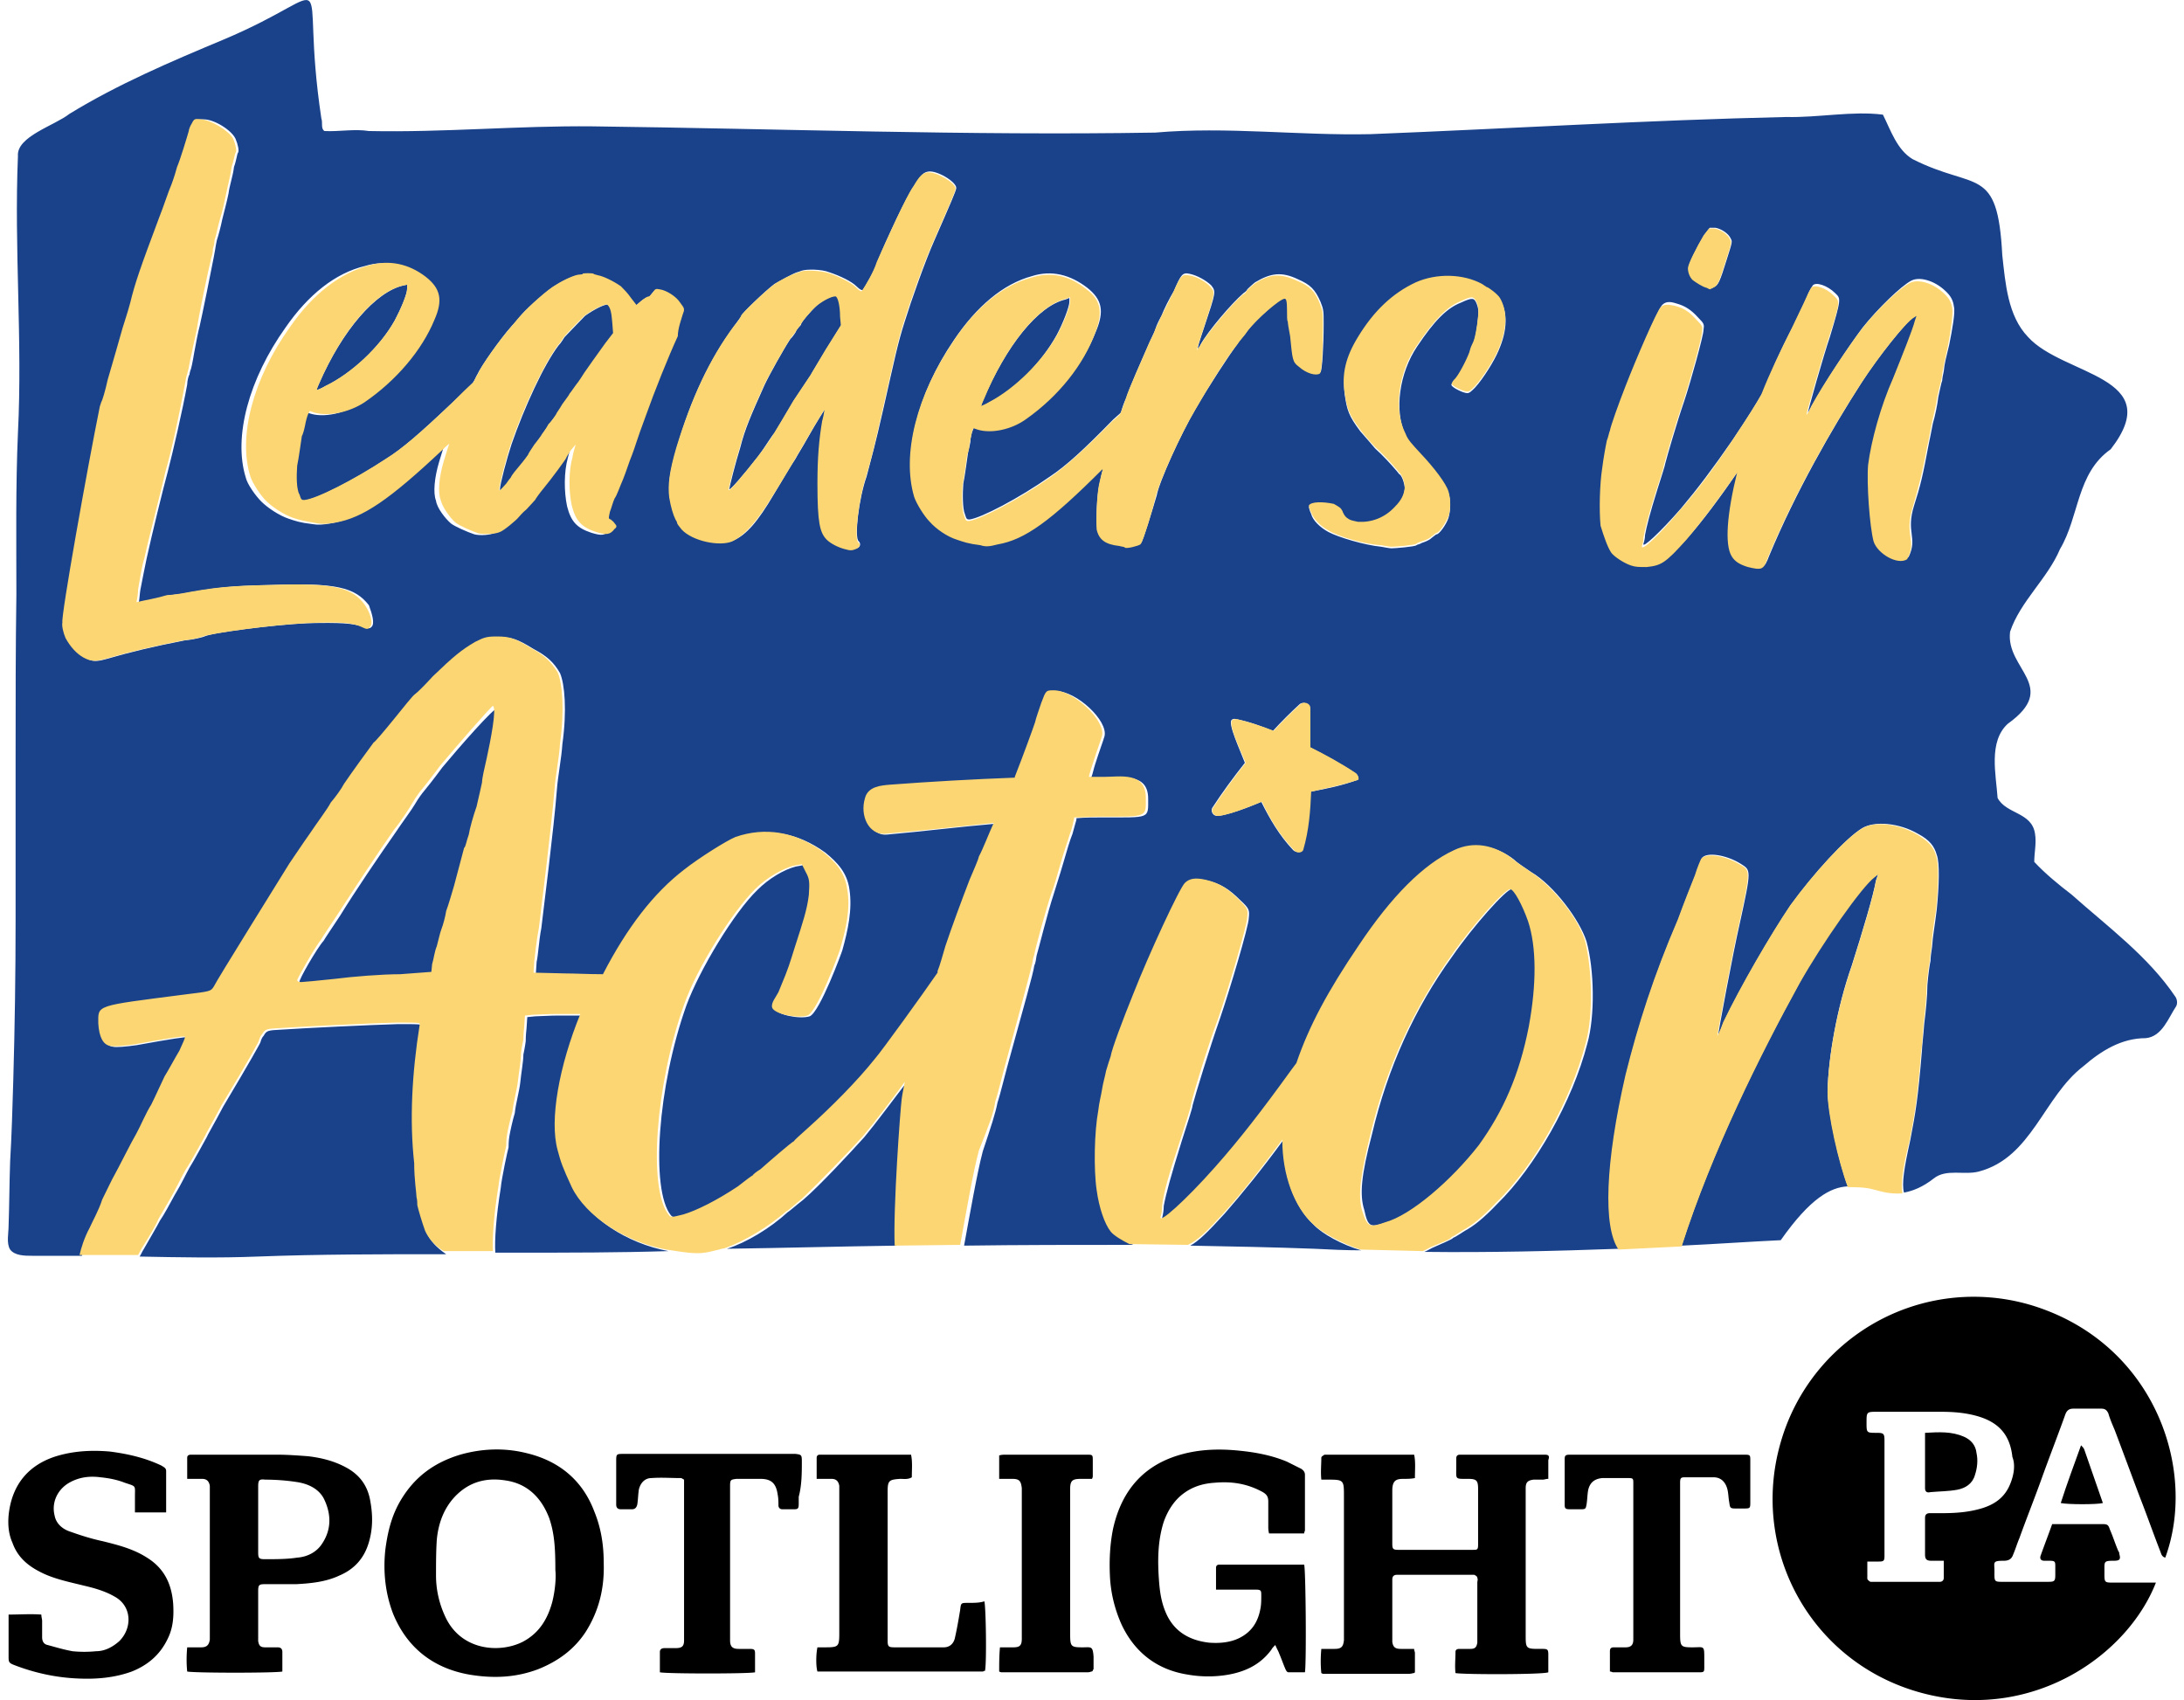 <svg xmlns="http://www.w3.org/2000/svg" xml:space="preserve" id="leaders-in-action_00000040574834693238234920000017308117052878725773_" x="0" y="0" style="enable-background:new 0 0 280 218" version="1.1" viewBox="0 0 280 218"><style>.st0{fill:#1a428a}.st1{fill:#fcd672}</style><path d="M262.1 167.9a25.74 25.74 0 0 0-33.8 17c-4.1 14.1 4.2 29 19.1 32.4 13.6 3.1 25.4-5.2 29-14.4H271.3c-1.6 0-1.5.1-1.5-1.5 0-1.2-.1-1.3 1.2-1.3.8 0 .9-.2.7-.9 0-.1 0-.2-.1-.3-.4-.9-.7-1.9-1.1-2.8-.2-.6-.3-.7-1-.7h-6.4c-.5 1.4-1 2.7-1.5 4.1-.1.4.1.6.5.6h.6c.8 0 .8.1.8.8v1c0 .8-.1.9-.9.9h-5.4c-1.6 0-1.5.1-1.5-1.4 0-1.1-.3-1.3 1.2-1.3.6 0 1-.2 1.2-.8.3-.7.5-1.4.8-2.1.9-2.5 1.9-5 2.8-7.5 1-2.8 2.1-5.6 3.1-8.4.2-.5.5-.7 1-.7h3.6c.5 0 .7.2.9.6.2.7.5 1.4.8 2.1 1.1 2.9 2.2 5.9 3.3 8.8.9 2.3 1.7 4.6 2.6 6.9.1.3.2.6.6.7 4-10.9-1-26.4-15.5-31.8zm-4.4 22.4c-.7 1.7-2 2.6-3.7 3.1-1.7.5-3.4.6-5.1.6h-1.5c-.4 0-.6.2-.6.6v4.7c0 .6.2.8.8.8h1.6v2.2c0 .3-.2.5-.5.5H239.8c-.2-.1-.4-.3-.4-.4v-2.2h1.5c.6 0 .7-.1.7-.7v-14.8c0-.9-.1-1-1-1-1.3 0-1.3 0-1.3-1.3 0-1.4 0-1.4 1.4-1.4h8.1c1.5 0 3 .1 4.5.5 3 .8 4.4 2.5 4.7 5.3.4 1 .2 2.3-.3 3.5zM198 186.5h-10.8c-.4 0-.5.2-.5.5v1.1c0 1.6-.2 1.5 1.5 1.5 1.1 0 1.3.2 1.3 1.3v7.1c0 .7-.1.7-.7.7h-9.5c-.7 0-.8-.1-.8-.8v-6.8c0-1.4.6-1.5 1.5-1.5.4 0 .9 0 1.4-.1 0-1.1.1-2.1-.1-3H169.8c-.1.1-.4.2-.4.4 0 .9-.1 1.8 0 2.8h1c1.8 0 1.9.1 1.9 1.9v18.7c-.1.8-.3 1.1-1.2 1.1h-1.7c-.1 1.1-.1 2.1 0 3.1.2.1.2.1.3.1h10.7c.2 0 .5 0 .8-.1h.1l.1-.1v-2.5c0-.1-.1-.3-.1-.5h-1.7c-.7 0-1-.2-1.1-.9v-8c0-.4.2-.6.6-.6h9.9c.2.1.4.2.4.4.1.2 0 .4 0 .6v7.7c-.1.6-.3.8-.9.8h-1.4c-.3 0-.5.1-.5.4 0 .9-.1 1.8 0 2.7 1.1.2 11.3.2 11.9-.1v-1.7c0-1.4.1-1.3-1.3-1.3-1.5 0-1.6-.1-1.6-1.6v-19c0-.8.3-1 1-1.1h1.2c.2 0 .4-.1.7-.1v-2.4c.2-.6 0-.7-.5-.7zM166.6 200.6h-10.3c-.3 0-.4.2-.4.4v2.8h5c.8 0 .8.1.8.8 0 .5 0 1.1-.1 1.6-.3 1.7-1.1 3-2.7 3.8-1.2.6-2.6.7-3.9.6-2.6-.3-4.6-1.5-5.6-4-.5-1.2-.7-2.5-.8-3.8-.2-2.6-.2-5.2.6-7.7.5-1.4 1.3-2.7 2.5-3.6 1.2-.9 2.5-1.3 4-1.4 2.2-.2 4.2.1 6.2 1.2.5.3.7.6.7 1.2v3.2c0 .3 0 .5.1.9h4.5c0-.2.1-.3.1-.4v-7.1c0-.4-.2-.6-.5-.8l-1.8-.9c-1.9-.8-4-1.2-6-1.4-2.8-.3-5.6-.2-8.3.7-4.5 1.5-7 4.8-8 9.3-.4 2-.5 4-.4 6.1.1 2.1.6 4.2 1.5 6.2 1.7 3.6 4.6 5.8 8.5 6.4 1.7.3 3.5.3 5.2 0 2.2-.4 4.1-1.3 5.5-3.2.1-.2.3-.4.5-.6.2.5.4.8.5 1.1.3.7.5 1.3.8 2 .1.2.2.4.4.4h2.1c.2-1.3.1-13.2-.1-13.8h-.6zM67.5 186.3c-2.8-.7-5.7-.6-8.5.2-3.3 1-5.8 2.8-7.6 5.8-1.2 2-1.7 4.1-2 6.4-.3 2.8 0 5.6 1 8.2 1.8 4.4 5.2 7 9.8 7.8 3 .5 5.9.4 8.8-.7 2.5-1 4.6-2.5 6.1-4.8 1.7-2.7 2.4-5.6 2.3-8.8 0-2.2-.3-4.4-1.2-6.6-1.5-4-4.5-6.5-8.7-7.5zm3.3 19.1c-.6 2.2-1.7 4-3.8 5.1-3 1.5-7.9 1.1-9.9-3.2-.8-1.7-1.2-3.5-1.2-5.3 0-1.5 0-3.1.1-4.6.2-2.1.9-4 2.3-5.5 1.8-1.9 4-2.5 6.5-2.1 2.8.4 4.6 2.2 5.6 4.8.7 2 .8 4 .8 6.7.1.9 0 2.5-.4 4.1zM44.3 188.1c-1.5-.8-3.1-1.2-4.8-1.4-1.3-.1-2.7-.2-4-.2h-11c-.3 0-.5.1-.5.4v2.7h1.9c.6 0 .9.3 1 .9v19.7c-.1.7-.4 1-1.1 1H24c-.1 1.1-.1 2.1 0 3.1.9.2 11.4.2 12.2 0v-2.5c0-.4-.2-.6-.6-.6H34c-.6 0-.8-.2-.9-.8V204c0-.8.1-.9.9-.9h4c1.9-.1 3.8-.3 5.5-1.1 1.9-.8 3.2-2.2 3.8-4.3.5-1.7.5-3.4.2-5.1-.3-2-1.3-3.5-3.2-4.5zm-3 9.8c-.7 1.1-1.9 1.7-3.2 1.8-1.3.2-2.7.2-4.1.2-.8 0-.9-.1-.9-.9v-8.4c0-.8.1-1 .9-.9 1.3 0 2.7.1 4 .3 1.4.2 2.8.8 3.5 2.1 1 2 1 4-.2 5.8zM19 199.8c-1.8-1.2-3.8-1.7-5.8-2.2-1.4-.3-2.7-.7-4.1-1.2-1-.3-1.9-1-2.1-2.1-.4-1.6.3-3.2 1.7-4.1 1.3-.8 2.7-1 4.2-.8 1 .1 2.1.3 3.1.7 1.5.5 1.3.3 1.3 1.8v2h4v-5.3c0-.4-.3-.5-.6-.7-2.1-1-4.3-1.5-6.6-1.8-2.3-.2-4.6-.1-6.9.6-3.5 1.1-5.7 3.6-6.1 7.6-.1 1.2 0 2.4.5 3.5.6 1.7 1.8 2.8 3.3 3.6 1.8 1 3.9 1.4 5.9 1.9 1.3.3 2.7.7 3.9 1.4 2.2 1.2 2.3 4 .6 5.7-.9.8-1.9 1.3-3 1.3-1 .1-2 .1-3 0-1.1-.2-2.1-.5-3.2-.8-.5-.1-.7-.5-.7-1v-2.1c0-.2-.1-.5-.1-.8-1.4-.1-2.8 0-4.2 0v5.3c0 .8 0 .9.8 1.2 2.6 1 5.4 1.6 8.2 1.7 2.3.1 4.6-.1 6.8-.9 2-.8 3.6-2.1 4.6-4.2.7-1.4.8-2.9.7-4.5-.2-2.6-1.2-4.5-3.2-5.8zM102.8 187.3c0-.8-.1-.8-.8-.9H80c-1 0-1 0-1 1v5.5c0 .4.2.6.6.6H81c.4 0 .6-.2.7-.6.1-.6.1-1.2.2-1.9.2-.9.8-1.5 1.6-1.5 1.3-.1 2.5 0 3.8 0 .1 0 .2.1.4.2V210.3c0 .8-.3 1-1.1 1h-1.4c-.3 0-.6.1-.6.5v2.6c.9.2 11.4.2 12.2 0V212c0-.5-.1-.6-.7-.6h-1.4c-.8 0-1.1-.3-1.1-1.1v-19.8c0-.8.1-.8.8-.9h3.1c1.4 0 2 .6 2.2 2 .1.5.1 1 .1 1.4 0 .3.2.5.5.5h1.5c.5 0 .6-.1.6-.7v-.9c.4-1.5.4-3.1.4-4.6zM223.5 186.5h-22.2c-.6 0-.7.1-.7.6v5.8c0 .5.1.6.7.6h1.4c.6 0 .6-.1.7-.6.1-.6.1-1.2.2-1.8.2-1 .8-1.5 1.8-1.6h3.4c.6 0 .6.1.6.7v20c0 .7-.3 1-1 1h-1.5c-.4 0-.5.2-.5.5v2.6c.2 0 .3.1.4.1h11.1c.6 0 .6-.1.6-.7v-1c0-1.8 0-1.5-1.5-1.5s-1.6-.1-1.6-1.7v-19.4c0-.6.1-.7.6-.7h3.7c1 0 1.6.7 1.8 1.7.1.5.1 1 .2 1.5.1.7.1.8.8.8h1c.9 0 .9 0 .9-.9v-5.2c0-.8 0-.8-.9-.8zM124.1 205.5c-.9 0-.9 0-1 .9-.2 1.2-.4 2.4-.7 3.7-.2.7-.7 1.1-1.4 1.1h-6.3c-.8 0-.9-.1-.9-.9v-19.1c0-1.4.2-1.5 1.6-1.6.5 0 1 .1 1.5-.2 0-1 .1-2-.1-2.9H105.1c-.3 0-.4.2-.4.4v2.7h1.9c.6 0 .9.3 1 .9v18.9c0 1.7-.1 1.8-1.8 1.8h-1c-.2.9-.2 2.5 0 3.1H125.9c.1 0 .2 0 .3-.1h.1v-.1c.2-1.2.1-8.1-.1-8.8-.6.2-1.3.2-2.1.2zM138.8 211.2c-1.5 0-1.6-.1-1.6-1.7v-18.6c0-1.1.3-1.3 1.4-1.3h1.4c.1-.2.1-.3.1-.3v-2c0-.8 0-.8-.8-.8h-10.4c-.2 0-.5 0-.8.1v3h1.7c.9 0 1.1.3 1.2 1.2V210.1c0 .9-.3 1.1-1.1 1.1h-1.7c-.1 1.1-.1 2.1-.1 3.1.2.1.3.1.3.1h10.9c.2 0 .4 0 .6-.1h.1l.1-.1s0-.1.1-.2v-1.6c-.1-1.4-.3-1.2-1.4-1.2z"/><path d="M266.8 185.3c-.9 2.5-1.8 4.9-2.6 7.4.9.2 4.7.2 5.4 0l-2.4-6.9c-.1-.2-.2-.3-.4-.5zM251.8 184.2c-1.6-.7-3.2-.6-5-.5v7.1c0 .5.3.6.7.5 1.1-.1 2.3-.1 3.4-.3 1.1-.2 2-.8 2.3-1.9.3-.9.4-1.9.2-2.8-.1-1-.7-1.7-1.6-2.1z"/><path d="M107.2 37.9c-.5 0-1.6.5-2.4 1.2-.8.7-2.1 2.2-2.1 2.5 0 .1-.3.3-.4.5-.2.2-.3.5-.3.5s-.3.5-.7.9c-.8 1.2-2.7 4.6-3.3 5.9-1.7 3.8-2.5 5.6-3.1 8-.6 1.9-1.4 5.1-1.4 5.3 0 .3 1.9-1.9 3.7-4.2.9-1.2 1.7-2.6 2.1-3 .3-.5 1.4-2.3 2.5-4.2L104 48c0-.1.9-1.5 1.9-3.2l2-3.2v-1.2c-.1-1.4-.4-2.5-.7-2.5zM115.8 141c.1-.8.3-1.6.4-2.2-2 2.6-3.9 5.2-5.4 7-1.9 2.1-5.7 6.2-7.8 8-.9.7-1.8 1.5-2 1.6-2.3 2.1-5.3 3.9-7.8 4.7 7.2-.1 14.5-.3 21.7-.4-.2-4.8.7-17.1.9-18.7zM56.7 98.4c-1.1 1.5-2.3 3-2.4 3.1-.1.1-.7.9-1.1 1.6-.4.7-1.6 2.3-2.4 3.5-2.1 3-5.3 7.7-7.2 10.8-1 1.5-2 3-2.1 3.2-.9 1-3.3 5.2-3.1 5.3.3.2-.1.2 4.8-.2 2.3-.2 6.1-.6 8.4-.6l4-.3.1-1c.1-.6.3-1.6.6-2.3.1-.7.4-1.7.6-2.2s.4-1.6.6-2.3c.3-.8.7-2.2 1-3.2.9-3.3 1.1-4.6 1.3-4.9.1-.1.3-.9.6-1.7.1-.7.6-2.4 1-3.6.3-1.3.6-2.7.7-3.1 0-.5.3-1.8.6-3.1.6-2.3 1.3-6.4 1.1-6.6-.4-.2-5.1 5.2-7.1 7.6zM75 40.5c-.7.7-2.1 2.2-2.6 2.7-.1.1-.4.7-.8 1.1-1.9 2.5-4.4 8-6 12.6-.6 1.8-1.5 5.2-1.5 5.8 0 .3 0 .3.9-.7.2-.2.5-.6.6-.8.1-.2.7-1 1.2-1.6.5-.7 1-1.3 1-1.3 0-.1.4-.7.8-1.3.4-.6.9-1.2.9-1.2 0-.1.4-.7.9-1.4s1-1.3 1-1.3c0-.1.4-.6.8-1.3.5-.7.9-1.2.9-1.3 0 0 .4-.5.8-1.1.4-.6.9-1.3 1.1-1.6.5-.8 1.7-2.3 2.7-3.8l1-1.3v-1.3c-.1-1.2-.3-1.9-.6-2.3-.3-.3-2 .6-3.1 1.4zM54.7 158c-.4-1.1-.9-2.9-1-3.3 0-.2 0-.7-.1-1 0-.5-.3-2.3-.3-4.4-.6-5.4-.3-11.4.7-17.7.1-.3 0-.3-3-.3-3.6.1-11.8.5-14.8.7-1.9.1-2 .1-2.4.8-.3.3-.4.8-.4.8 0 .1-1.4 2.6-4.8 8.3-1.1 2.1-2.1 3.8-2.1 3.9 0 0-1.8 3.3-2.2 3.9-.4.7-1.1 2.2-1.9 3.5-.6 1.1-1.4 2.6-1.9 3.3-.3.6-1.3 2.3-2.1 3.7-.2.3-.3.6-.5.9 5 .1 10.1.2 15.1 0 7.9-.3 15.8-.3 23.7-.3h.5c-1.3-.9-2.1-1.8-2.5-2.8zM168.4 157c-2.4-2.2-3.9-6.3-3.9-10.7v-.1c-2.7 3.7-5.4 7-7.5 9.4-2.1 2.3-3.3 3.5-4.4 4.1 5.3.1 10.6.2 15.9.4 2 .1 4 .2 6 .2-2.4-.7-5-2.1-6.1-3.3zM41.7 49.5c3.4-1.6 7-5 8.9-8.4.8-1.5 1.6-3.4 1.6-4.1v-.5l-.5.1c-3.5.8-7.8 5.7-10.8 12.6-.2.4-.4.9-.3.8.1 0 .6-.2 1.1-.5zM237.4 123.8c1.4-4.4 2.8-9.1 3.1-10.9l.3-.9-.5.4c-1.6 1.2-6.7 8.3-9.6 13.6-5 9.1-11.2 21.5-15.1 33.7 4.3-.2 8.5-.5 12.7-.7 3.8-5.4 6.4-6.8 8.6-6.9-1.2-3.2-2.5-9.3-2.6-12.2.1-4.4 1.2-10.7 3.1-16.1zM177.8 156.7c3.3-.9 8.4-5.4 12-9.9 3.1-4.3 5.2-9 6.4-15.2 1-5.4 1-10.1-.1-13.5-.7-2.1-1.8-4.1-2.3-4.1-.7 0-4.9 4.7-7.6 8.6-4.8 6.6-8.3 14.3-10.3 22.8-1.4 5.3-1.6 7.8-1 9.7.5 2.3.8 2.3 2.9 1.6zM73.6 152.4c-1.2-2.5-1.4-3.1-1.8-4.7-1-3.9.2-10.9 2.9-17.5h-3.1c-1.1 0-2.6.1-3 .1l-1 .1-.1 1.5c-.1.8-.1 1.5-.1 1.6 0 0-.1.8-.3 1.7 0 .9-.3 2.5-.4 3.6-.1 1-.6 2.8-.7 3.9-.3 1-.6 2.4-.7 3-.1.6-.1 1.3-.1 1.4-.1.3-.9 4-1 5.2-.6 3.7-.8 6.7-.7 8.3h3.1c6.4 0 12.7 0 19.1-.2-5.4-1-10.3-4.3-12.1-8z" class="st0"/><path d="M142.6 158c-.7-1-1.5-3.1-1.8-5.3-.4-2.8-.3-7.6.2-10.2.1-.9.4-2.1.5-2.8.1-.7.4-1.7.5-2.3.2-.7.5-1.5.6-1.9.1-.8 1.6-4.7 2.9-8 2-5.1 5.9-13.5 6.6-14.2.6-.6 1.3-.7 2.7-.4 1.7.4 2.8 1.1 4.2 2.5 1.2 1.1 1.2 1.3 1.1 2.3 0 1-2.4 9.1-3.7 12.9-1.3 3.7-3.2 9.9-3.5 11.1 0 .3-.7 2.4-1.4 4.6-1.4 4.5-2 6.7-2.3 8.3 0 .6-.1 1.1-.2 1.5-.2 1 3.2-2 7-6.4 3.1-3.5 5.9-7.1 9.8-12.5.2-.3.4-.5.6-.8 1.6-4.7 4-9.2 8-15.1 4.2-6.3 8.3-10.4 12.2-12.2 2.4-1.1 5.2-.7 7.5 1.1.5.5 1.5 1.1 2.2 1.6 2.9 1.7 6.2 6.1 7.1 8.9 1 3.6 1.1 9.6.1 13.1-1.9 7.4-6.7 15.8-11.5 20.5-1.9 2-3.1 2.9-4.2 3.5-.5.3-1.2.8-1.5.9-.1.2-1.4.7-2.7 1.3-.4.2-.7.4-1 .5 8.3.1 16.7-.1 25-.4-2-2.9-1.7-11.1.9-22.4 1.6-6.4 3.6-12.7 6.7-19.9.8-2.2 1.8-4.7 2.2-5.7.3-1 .7-1.8.8-2.1.6-.8 3.1-.4 4.9.7 1.4.9 1.5.6-.1 7.9-.7 3-2.8 14.1-2.7 14.1 0 0 .4-.9.7-1.7 2.2-4.6 6.1-11.3 8.6-15 2.9-4 7-8.5 9.1-9.8 1.6-1 4.8-.7 7.2.7 1.5.8 2.1 1.6 2.4 2.7.4 1 .3 4 0 7-.3 2.5-.5 3.3-.6 4.8-.1.6-.2 1.4-.2 1.8-.1.4-.3 1.8-.4 3.1 0 1.3-.2 3.4-.4 4.9-.1 1.4-.3 3.1-.3 3.5-.5 6.1-.8 7.9-1.5 11.5-.8 3.6-1.1 5.6-.8 6.7 1.1-.2 2.4-.7 3.8-1.8 1.6-1.3 3.9-.4 5.8-.9 6.8-1.8 8.3-9.6 13.4-13.5 2.3-2 4.9-3.6 8-3.6 2.1-.2 2.9-2.6 3.9-4.1.2-.4.1-.9-.1-1.2-3.5-5.2-8.7-9-13.3-13.1-1.7-1.3-3.4-2.7-4.8-4.2 0-1.2.3-2.4.1-3.6-.4-2.8-3.7-2.5-4.8-4.6-.2-3-1.2-7.2 1.3-9.5 6.7-4.8-.3-7 .3-11.8 1.3-3.9 4.8-6.8 6.4-10.6 2.5-4.2 2.1-9.7 6.5-12.8 7.3-9.4-6.1-9.4-10.6-14.4-2.6-2.7-2.9-6.9-3.3-10.5-.6-11.6-3.4-8.2-11.5-12.3-2-1.2-2.8-3.7-3.8-5.7-3.9-.5-8.3.4-12.4.3-17.8.4-35.6 1.5-53.3 2.2-9.2.2-18.4-1-27.6-.2-24 .4-48.1-.5-72.1-.8-9.6-.1-19.1.8-28.7.6-1.9-.3-3.8.1-5.7 0-.5-.3-.2-1.1-.4-1.6-3-20 3.1-16.7-12.6-10.1-6.7 2.8-13.5 5.7-19.7 9.5C7 16.1 2.1 17.5 2.3 20c-.5 11.9.6 23.7 0 35.5-.3 6.9-.2 13.8-.2 20.7C2 83.1 2 90.1 2 97v20.8c0 6.9-.1 13.9-.3 20.8-.1 3.4-.2 6.9-.4 10.3-.1 2.8-.1 5.5-.2 8.3 0 .9-.3 2.2.2 3 .6.8 1.9.8 2.8.8h6.4c.2-.9.6-2.2 1.3-3.5.3-.7 1.1-2.3 1.6-3.6.6-1.3 1.3-2.8 1.6-3.2.3-.5 2.2-4.2 2.8-5.3.4-.9 1.1-2.5 1.9-3.7.6-1.1 1.3-2.8 1.7-3.6.4-.8 1.3-2.3 1.9-3.3.4-.9.9-1.7.7-1.8-.1-.1-2.1.2-6.5 1-1.4.2-2.7.3-3 .2-1-.1-1.4-1.1-1.6-2.9 0-2.4-.6-2.2 11.1-3.7 3.3-.5 3.3-.5 3.7-1 .3-.7 8.5-13.9 9.7-15.8.4-.7 1.6-2.4 2.6-3.8 1-1.5 2.3-3.2 2.7-4 .6-.7 1.4-1.8 1.7-2.4.9-1.1 3.7-5.2 3.8-5.3.1-.1 1.3-1.4 2.6-3s2.4-3 2.7-3.2c.3-.2 1.3-1.1 2.3-2.3 2.7-2.5 3.7-3.3 5.4-4.4 1.3-.6 1.6-.7 2.8-.7 1.6 0 2.3.2 4.4 1.5 1.7.9 2.6 1.7 3.4 3.1.6 1.4.9 4.8.3 9.1-.1 1.7-.6 4.3-.7 5.8-.4 5.1-1.7 15.2-2 17.8-.3 1.5-.4 3.5-.6 4.3l-.1 1.5 4.1.1c1.2 0 3 .1 4.8.1 3.1-6 6.5-10.4 10.4-13.4 1.9-1.5 5.4-3.7 6.6-4.2 3.8-1.3 7.6-.7 11.2 1.9 1.6 1.3 2.8 2.6 3.1 4.7.4 2.6-.2 5.3-.9 7.8 0 .1-2.9 8-4.2 8.5-1.3.4-4.2-.2-4.5-1-.2-.6.5-1.5.8-2 .3-.7.6-1.5.9-2.2l1.5-4.5c.6-1.8 1.4-3.8 1.5-5.8.1-1.6.1-1.9-.4-2.9l-.5-1-1.1.2c-1.5.4-3.4 1.5-4.9 3-3 2.9-7.4 10.2-9.1 14.8-3.7 10.4-4.6 23.6-2 26.9.3.3.3.3 1.9 0 1.7-.5 4.3-1.8 7-3.6.9-.7 1.8-1.4 1.9-1.4 0-.1.5-.5 1-.8.9-.8 4.1-3.5 4.3-3.6 0-.1.8-.8 1.8-1.7 2.9-2.7 6.3-6.1 8.6-8.9.8-1 6.1-8.1 8-11v-.2c.3-.7.7-2.2 1-3.2.8-2.4 2.2-5.9 3.1-8.5.5-1.1 1.1-2.5 1.2-3 .4-.9 1.3-3 1.9-4.3-4.7.4-9.4 1-14 1.4-2 .2-3.1-2.3-2.5-4.6.4-1.5 2.1-1.6 3.2-1.7 5.3-.4 10.7-.7 16-.9v-.1c1.1-2.8 2.3-6.1 2.6-7 .1-.5.5-1.6.8-2.5.7-1.6.7-1.6 1.6-1.6 2.6 0 6.7 3.8 6.2 5.8-.1.4-.7 2-1.2 3.6-.2.6-.3 1.2-.5 1.7h1.9c2 .1 5.4-.7 5.4 2.7 0 2.6.3 2.4-5.8 2.4-1.1 0-2.3 0-3.4.1v.2c-.1.3-.3 1.1-.5 1.8-.3.7-.8 2.4-1.2 3.8-.4 1.4-1 3.2-1.2 3.9-.8 2.4-2 7.3-2.2 7.9-.1.5-.1.9-.3 1.3-.1.9-1.5 5.8-2.9 10.9-.8 2.8-1.5 5.8-1.8 6.6-.3 1.5-.8 3-1.9 6.3-.7 2.6-1.7 8.3-2.4 12.1 7.2-.1 14.5-.1 21.7-.1-1.3-.5-2.2-1.2-2.7-1.6zm75.9-127.9.7-.9h.7c.7.1 1.7.7 2 1.4.2.4.2.4-.5 2.6-.9 2.9-1.1 3.4-1.7 3.6-.2.2-.4.2-.4.2l-.4-.2c-.5-.1-1.4-.7-1.8-1.1-.3-.4-.6-1-.6-1.5 0-.4 1.1-2.6 2-4.1zm-12.9 29.7c.1-.7.2-1.5.3-2s.2-1.2.3-1.6c.2-.5.3-1.1.4-1.3.1-.6 1.1-3.4 2-5.7 1.4-3.6 4-9.6 4.5-10.1.4-.4.9-.5 1.8-.2 1.1.3 1.9.8 2.8 1.8.8.8.8.9.7 1.6 0 .7-1.6 6.5-2.5 9.2-.9 2.6-2.2 7.1-2.4 7.9 0 .2-.5 1.7-1 3.3-1 3.2-1.4 4.8-1.6 5.9 0 .4-.1.8-.2 1.1-.2.7 2.1-1.4 4.8-4.5 2.1-2.5 4-5 6.7-8.9 2.2-3.3 3-4.6 3.8-6 1.1-2.7 2.3-5.5 3.9-8.5.7-1.5 1.5-3.1 1.8-3.8.2-.7.6-1.2.7-1.4.4-.5 1.9 0 2.9 1 .7.7.8.6-.7 5.6-.7 2-2.9 9.7-2.8 9.7 0 0 .3-.6.6-1.1 1.7-3 4.6-7.4 6.4-9.8 2-2.5 4.9-5.3 6.2-6 1.1-.6 3 0 4.3 1.2.8.7 1.1 1.3 1.2 2.1.2.7-.2 2.9-.6 4.9-.4 1.7-.6 2.3-.7 3.4-.1.4-.2 1-.2 1.2-.1.2-.3 1.2-.5 2.1-.1.9-.4 2.4-.7 3.4-.2 1-.4 2.1-.5 2.5-.8 4.3-1.1 5.5-1.9 8-1.1 3.5.5 4.1-.7 6.6-1.1.8-3.8-.7-4.3-2.3-.6-1.9-1-7.4-.7-9.8.4-3.1 1.6-7.5 3.2-11.1 1.2-3 2.5-6.2 2.8-7.4l.2-.6-.3.2c-1.1.7-4.7 5.2-6.9 8.6-3.8 5.9-8.5 14.1-11.9 22.3-.6 1.6-.8 1.6-2.5 1.1-1.1-.2-1.7-.7-2.1-1.4-.9-1.5-.7-5.3.7-10.7-2.3 3.4-4.7 6.6-6.5 8.6-2.7 3-3.2 3.4-5.1 3.5-1 0-1.4 0-2-.2-.9-.3-2.1-1.1-2.5-1.6-.5-.7-1-2.2-1.1-3.8-.5-1.7-.4-5.1-.1-7zM174 100c-1.9.7-3.8 1.1-6 1.5-.1 2.5-.3 5-1 7.4-.1.5-.9.4-1.2.1-1.8-1.9-3-4-4.1-6.2-.2.1-3.7 1.6-5.5 1.8-.7.1-1-.6-.8-1 1.3-2 2.7-3.9 4.2-5.8-.6-1.6-2.2-5-1.7-5.5.1-.1.3-.2.6-.1 1.6.3 3.2.9 4.7 1.5 1.1-1.2 2.2-2.3 3.4-3.4.4-.4 1.4-.1 1.3.5-.1 1.7-.1 3.3 0 5 2 1 4 2.1 5.8 3.3.4.2.6.8.3.9zm-1.9-34.3c.1.2.3.6.6.9.3.4.5.4 1.4.5 1.6.1 3.4-.5 4.7-1.9.9-.9 1.2-1.6 1.3-2.5 0-.7-.4-1.8-.7-1.9-.1-.1-.3-.4-.5-.6-.5-.6-1.6-1.8-2.6-2.7-.4-.5-1.3-1.5-1.9-2.2-1.5-2-1.7-2.7-2-4.7-.3-2.4.2-4.6 1.7-7.2 2-3.3 4.3-5.6 7.4-7 2.7-1.2 6.1-1.1 8.5.2l.6.4c.3 0 1.4.9 1.7 1.4 1 1.6 1 3.9-.2 6.6-.5 1.2-1.9 3.5-3 4.7-.5.5-.7.7-1 .7-.5 0-1.9-.7-2-1-.1-.1.1-.3.3-.5.5-.4 1.6-2.5 2-3.6.1-.5.3-.9.4-1.1.3-.5.6-2.2.7-3.5.1-.9 0-1.3-.2-1.8-.3-.7-.5-.8-2-.1-1.8.7-3.4 2.3-5.6 5.6-2.3 3.4-3 8.3-1.5 11.4.3.8.8 1.3 1.9 2.5 1.8 1.9 3.3 3.9 3.6 4.9.3.9.3 2.2 0 3.2-.3.9-1.2 2.1-1.5 2.1-.1 0-.3.2-.7.5-.3.3-.9.5-1.2.6-.3.2-.6.2-.7.3-.2.2-2.8.4-3.2.4-.2 0-.8-.1-1.3-.2-2.1-.2-5.5-1.2-6.8-1.9-1.1-.6-2-1.5-2.2-2.3-.2-.4-.3-.9-.3-.9.3-.5 1.8-.5 3.1.1.7.1 1 .2 1.2.6zM47.6 80.4c-.2.2-.4.2-1 0-1.2-.5-3-.6-7.2-.5-4.3.2-12.2 1.2-13.2 1.7-.2.1-1.4.4-2.5.5-4.1.8-7 1.5-10.1 2.4-1.1.3-1.8.4-2.7-.2-.9-.5-1.6-1.4-2.3-2.5-.3-.7-.5-1.6-.4-2-.1-.8 3.3-19.8 4.9-27.7l.2-.6c.1-.1.4-1.4.8-2.8.7-2.5 1.5-5.6 1.9-6.6.3-.8.6-1.8 1-3.3.7-2.6 1.4-4.5 3.7-10.9.6-1.5 1.2-3.4 1.6-4.3.3-.9.6-1.8.7-2.2.4-.9 1.3-3.9 1.5-4.6.1-.2.3-.6.4-1 .3-.5.4-.5 1.2-.5 1.4 0 3.6 1.4 4.1 2.5.3.7.5 1.6.3 1.8-.1.1-.2 1-.5 1.8-.1 1-.6 2.5-.7 3.4-.2 1-.6 2.5-.8 3.3-.2 1-.5 2.1-.7 2.7-.1.5-.2 1-.2 1.1 0 0-.1.5-.2 1.1-.3 1.6-1.5 7.5-1.8 8.8-.2.7-.5 2.3-.7 3.4-.2 1.2-.4 2.2-.5 2.3 0 .1-.1.3-.1.5-.1.1-.3.8-.3 1.3-.6 3.3-1.8 8.5-2.5 11.2-.6 2.2-2 7.9-2.7 11.1-.2 1-.6 2.9-.8 4-.1.6-.1 1.1-.2 1.6 1.3-.2 2.6-.5 3.9-.9.4 0 1-.1 1.8-.2 4.3-.8 6.3-1 11.4-1.1 8.2-.3 10.6.3 12.4 2.6.4 1.1.8 2.4.3 2.8zm34.6-27c-1.1 3.1-1.4 4-1.8 5.1-.3.7-.7 2-1.1 3-.4 1-.8 2.1-1.1 2.5-.2.4-.4 1.2-.6 1.7-.2.8-.2.9.1 1 .2.1.4.3.5.5.3.3.3.4 0 .7-.6.8-1.1.8-2.4.4-1.8-.6-2.6-1.4-3.1-3.4-.4-1.9-.4-4.4.1-6.2.2-.8.4-1.5.4-1.6.1-.1-.2.1-.6.7-.4.5-.6 1-.6 1s-1.9 2.7-2.9 3.9c-.4.6-1 1.3-1.1 1.5-.2.2-.6.8-1.1 1.2l-1 1c-.3.4-2 1.7-2.4 1.9-.6.3-2 .4-2.7.2-.9-.3-2.5-1-3-1.4-.7-.6-1.8-2-1.9-2.9-.4-1-.2-3 .4-5 .2-.6.4-1.4.7-2.2-.2.2-.5.5-.9.8-6.8 6.4-10.1 8.7-13.7 9.3-1.1.2-1.7.2-2.3.1-1.7-.2-2.2-.4-3.1-.7-1.2-.4-2.7-1.4-3.5-2.2-.7-.7-1.8-2.2-2-3.1-1.6-5.2.4-12.6 5.1-19.2 2.9-4.2 6.4-7 10.2-7.9 2.6-.8 5-.2 7.2 1.5 1.9 1.4 2.2 2.9 1.1 5.5-1.6 4-4.9 7.8-9 10.6-1.9 1.3-4.6 1.9-6.4 1.3l-.6-.2-.2.4c-.1.2-.3.9-.4 1.5-.1.6-.3 1.2-.4 1.3-.1.6-.4 2.9-.6 3.8.5 1.2.5 3.1.8 3.7.2.6.2.7.6.7 1.5-.1 6.4-2.6 10.5-5.3 2.1-1.3 4.4-3.3 8.3-7 1.2-1.1 2.2-2 2.9-2.8.3-.4.5-1 .6-1.1.4-.9 2.8-4.4 4.4-6.2.4-.4 1-1.1 1.3-1.5.9-1 3.3-3.1 4.3-3.7 1.1-.7 2.5-1.3 3-1.3.2 0 .4-.1.4-.1 0-.1 1.3-.1 1.4 0 .1.1.4.1.6.2.6.1 1.9.8 2.9 1.4.4.3 1 .9 1.3 1.5l.7.9.7-.6c.4-.3.7-.5.9-.5.1 0 .3-.2.5-.5.3-.4.4-.4.9-.4.9.1 2.1 1 2.6 1.7.5.8.5.8.3 1.6-.1.4-.6 1.6-1.1 2.8-1.2 2.5-3 7-4.1 10.1zm31.1-1.2c-1.2 5.3-1.5 6.2-2.2 8.9-1 2.8-1.6 7.9-1 8.3.3.3.2.8-.3.9-.5.2-.7.2-1.4 0-.9-.2-1.8-.7-2.3-1.2-1-.9-1.2-2.2-1.2-7.2 0-3.4.2-5.6.6-8 .2-.8.3-1.5.3-1.5s-1 1.5-2.4 4c-.5.9-1.2 2-1.4 2.4-.8 1.2-1.4 2.3-2.8 4.6-2 3.4-3.5 5.2-5.2 5.9-1.6.7-5.1 0-6.5-1.5-.3-.4-.6-.7-.6-.9 0-.1-.1-.2-.2-.4-.3-.5-.6-1.5-.8-2.8-.3-1.6 0-3.3.9-6.4 1.8-6.2 4.2-11.3 7.4-15.6.5-.7.9-1.2.9-1.3 0-.2 3-3.1 4.2-4 .9-.5 2.3-1.3 2.9-1.5.1 0 .3-.1.6-.2.6-.2 2.5-.2 3.5.2 1.5.5 2.9 1.2 3.5 1.8.5.5.7.5.8.5.4-.6 1.5-2.4 1.9-3.7 1.1-2.7 3.8-8.5 4.7-9.7.9-1.4 1.2-1.7 1.8-1.8 1.1-.2 3.6 1.3 3.6 2.1 0 .3-.7 1.9-2.8 6.7-1.2 2.7-3 7.8-3.8 10.4-.9 2.8-1.3 4.8-2.7 11zm33 17.4c-.3.2-1.8.5-2 .4 0-.1-.3-.1-.7-.2-1.8-.2-2.6-.8-2.9-2.1-.2-.9-.1-4.3.3-5.8.1-.5.2-1.2.5-2 0 0-.1 0-.1.1-6.7 6.6-9.9 9-13.4 9.6-1.1.2-1.6.2-2.2.1-1.6-.2-2.2-.4-3-.7-1.2-.5-2.7-1.5-3.5-2.3-.7-.7-1.7-2.2-2-3.2-1.6-5.3.3-13 5-19.9 2.9-4.3 6.3-7.2 10-8.2 2.5-.8 4.9-.2 7.1 1.5 1.9 1.5 2.2 3 1.1 5.6-1.6 4.1-4.8 8.1-8.8 11-1.9 1.4-4.5 1.9-6.2 1.4l-.6-.2-.2.5c-.1.2-.3.9-.3 1.5-.1.6-.3 1.2-.3 1.4-.1.6-.4 3-.6 3.9-.1 1.3-.1 3.2.2 3.9.2.6.2.7.6.7 1.5-.2 6.3-2.7 10.3-5.5 2.1-1.4 4.3-3.4 8.1-7.3.3-.3.7-.6 1-.9.2-.7.4-1.3.7-1.9.3-1.1 2-4.9 3.1-7.4.4-.8.7-1.5.7-1.6 0-.1.3-.8.7-1.5.3-.8 1-2.2 1.6-3.2.9-2.1 1.1-2.4 2-2.2 1 .2 2.2.9 2.8 1.5.6.8.6.8-.9 5.3-.6 1.8-.9 2.7-.8 2.8 0 0 .2-.2.3-.5 1-1.8 4-5.3 5.5-6.6.3-.2.5-.4.5-.5 0 0 .5-.5 1-.9 2-1.2 3.4-1.4 5.5-.4 1.6.7 2.2 1.3 2.9 2.9.4 1 .4 1.2.4 2.9 0 2.7-.2 5.9-.4 6.1-.5.4-1.7 0-2.7-.9-.8-.6-.9-.9-1.1-3.9-.2-.9-.3-1.7-.3-1.9-.1-.1-.1-.8-.1-1.5 0-1.1-.1-1.4-.3-1.4-.6 0-3.6 2.7-4.8 4.2-.3.5-1 1.2-1.3 1.7-1.1 1.5-3.8 5.6-5.4 8.4-1.9 3.2-4.7 9.4-5 11.1-.5 1.7-1.8 6-2 6.1z" class="st0"/><path d="M126.8 51.6c3.3-1.6 6.8-5.2 8.7-8.7.8-1.5 1.6-3.6 1.6-4.2v-.5l-.5.2c-3.5.8-7.6 5.9-10.6 13-.2.5-.3.9-.3.9.2-.2.6-.4 1.1-.7z" class="st0"/><path d="M34.6 75c-5.1.1-7.2.3-11.4 1.1-.7.1-1.4.2-1.8.2-1.3.4-2.6.6-3.9.9.1-.5.2-1.1.2-1.6.2-1.2.5-3.1.8-4 .7-3.2 2.2-8.8 2.7-11.1.8-2.7 1.9-7.9 2.5-11.2.1-.5.2-1.2.3-1.3 0-.2.1-.4.1-.5.1-.1.2-1.2.5-2.3.2-1.1.6-2.7.7-3.4.2-1.4 1.4-7.2 1.8-8.8.2-.5.2-1.1.2-1.1 0-.1.2-.5.2-1.1.2-.5.4-1.7.7-2.7.3-.9.6-2.3.8-3.3.2-1 .6-2.5.7-3.4.3-.9.4-1.7.5-1.8.2-.2 0-1.1-.3-1.8-.5-1-2.8-2.4-4.1-2.5-.8-.1-.9-.1-1.2.5-.2.3-.4.8-.4 1-.2.7-1.1 3.7-1.5 4.6-.1.4-.4 1.4-.7 2.2-.4.9-1 2.8-1.6 4.3-2.4 6.4-3.1 8.4-3.7 10.9-.4 1.5-.8 2.6-1 3.3-.3 1.1-1.2 4.2-1.9 6.6-.3 1.4-.7 2.7-.8 2.8l-.2.6C11.2 60 7.8 79 8 79.8c-.1.4.1 1.3.4 2 .6 1.1 1.4 2 2.3 2.5.9.5 1.6.5 2.7.2 3.1-.9 6-1.6 10.1-2.4 1.2-.1 2.3-.4 2.5-.5 1-.4 8.9-1.5 13.2-1.7 4.2-.2 6-.1 7.2.5.6.3.8.3 1 0 .5-.4.1-1.8-.6-2.8-1.6-2.3-4-2.9-12.2-2.6z" class="st1"/><path d="M87.5 40.4c.3-.8.3-.8-.3-1.6-.5-.8-1.8-1.6-2.6-1.7-.5-.1-.6-.1-.9.4-.3.3-.4.5-.5.5-.2 0-.5.2-.9.5l-.7.6-.7-.9c-.4-.6-1-1.2-1.3-1.5-1-.7-2.3-1.3-2.9-1.4-.3-.1-.5-.1-.6-.2-.1-.1-1.4-.1-1.4 0s-.2.1-.4.1c-.5 0-1.9.6-3 1.3-1.1.6-3.4 2.7-4.3 3.7-.4.4-1 1.1-1.3 1.5-1.6 1.8-4.1 5.3-4.4 6.2-.1.1-.4.7-.6 1.1-.8.7-1.7 1.6-2.9 2.8-3.9 3.7-6.2 5.7-8.3 7-4.1 2.7-9 5.2-10.5 5.3-.4 0-.4-.1-.6-.7-.4-.6-.4-2.4-.3-3.7.2-.9.5-3.2.6-3.8.1-.1.3-.8.4-1.3.1-.6.3-1.3.4-1.5l.2-.4.6.2c1.8.5 4.4 0 6.4-1.3 4.1-2.8 7.4-6.7 9-10.6 1.1-2.5.8-4-1.1-5.5-2.2-1.7-4.7-2.2-7.2-1.5-3.8 1-7.3 3.7-10.2 7.9-4.8 6.7-6.7 14.1-5.1 19.2.3.9 1.3 2.4 2 3.1.8.8 2.3 1.8 3.5 2.2.9.3 1.4.4 3.1.7.6.1 1.1.1 2.3-.1 3.5-.6 6.9-2.9 13.7-9.3.3-.3.6-.6.9-.8-.3.8-.5 1.6-.7 2.2-.6 2-.8 4-.4 5 .2.9 1.2 2.3 1.9 2.9.5.4 2.1 1.1 3 1.4.7.1 2.1.1 2.7-.2.4-.1 2.1-1.5 2.4-1.9.1-.1.5-.6 1-1 .4-.4.9-1 1.1-1.2.1-.2.6-.9 1.1-1.5 1-1.2 2.9-3.8 2.9-3.9 0-.1.3-.5.6-1 .4-.5.7-.8.6-.7 0 .1-.3.9-.4 1.6-.5 1.8-.5 4.3-.1 6.2.5 2 1.3 2.8 3.1 3.4 1.3.4 1.8.4 2.4-.4.3-.2.3-.4 0-.7-.1-.2-.4-.4-.5-.5-.3-.1-.3-.1-.1-1 .2-.5.4-1.3.6-1.7.3-.4.7-1.6 1.1-2.5.4-1 .8-2.3 1.1-3 .4-1 .6-1.9 1.8-5.1 1.1-3.1 2.9-7.6 4.1-10.2 0-1 .5-2.3.6-2.7zm-46.6 8.8c3-6.9 7.2-11.8 10.8-12.6l.5-.1v.5c0 .7-.8 2.6-1.6 4.1-1.9 3.4-5.6 6.8-8.9 8.4-.5.3-1 .5-1.1.5 0 .1.1-.4.3-.8zm37.7-6.5-1 1.3c-1.1 1.5-2.2 3.1-2.7 3.8-.2.3-.6 1-1.1 1.6-.4.6-.8 1.1-.8 1.1 0 .1-.4.6-.9 1.3-.4.7-.8 1.2-.8 1.3 0 0-.4.7-1 1.3-.4.8-.9 1.3-.9 1.4 0 0-.4.6-.9 1.2-.4.6-.8 1.2-.8 1.3 0 0-.4.6-1 1.3-.5.6-1.1 1.3-1.2 1.6-.1.1-.4.5-.6.8-.9 1-.9 1-.9.7 0-.5.9-4 1.5-5.8 1.6-4.6 4.1-10 6-12.6.4-.4.7-1 .8-1.1.4-.5 1.9-2 2.6-2.7 1.1-.8 2.8-1.7 3-1.4.4.4.5 1.1.6 2.3l.1 1.3zM122.5 24.2c0-.8-2.5-2.2-3.6-2.1-.6.1-1 .4-1.8 1.8-.9 1.2-3.5 7-4.7 9.7-.4 1.3-1.5 3.1-1.9 3.7-.1.1-.3 0-.8-.5s-2-1.3-3.5-1.8c-1-.3-2.9-.4-3.5-.2-.3.1-.5.2-.6.2-.6.2-2.1.9-2.9 1.5-1.2.9-4.2 3.8-4.2 4 0 .1-.3.6-.9 1.3-3.2 4.3-5.5 9.4-7.4 15.6-.9 3.1-1.1 4.8-.9 6.4.2 1.2.5 2.2.8 2.8.1.2.2.3.2.4 0 .2.3.5.6.9 1.4 1.5 4.9 2.2 6.5 1.5 1.6-.8 3.2-2.6 5.2-5.9 1.4-2.2 2-3.3 2.8-4.6.2-.4.9-1.5 1.4-2.4 1.5-2.6 2.4-4 2.4-4 0 .1-.1.8-.3 1.5-.4 2.4-.6 4.6-.6 8 0 5 .3 6.3 1.2 7.2.5.5 1.5 1 2.3 1.2.7.2.9.2 1.4 0 .5-.2.7-.6.3-.9-.5-.5.1-5.6 1-8.3.8-2.7 1-3.6 2.2-8.9 1.4-6.2 1.8-8.2 2.6-10.8.8-2.6 2.6-7.7 3.8-10.4 2.2-5 2.9-6.6 2.9-6.9zm-14.7 17.5-2 3.2c-1 1.7-1.9 3.2-1.9 3.2l-2.2 3.3c-1.1 1.9-2.2 3.7-2.5 4.2-.3.5-1.2 1.9-2.1 3-1.8 2.3-3.7 4.6-3.7 4.2 0-.2.8-3.4 1.4-5.3.6-2.4 1.4-4.2 3.1-8 .6-1.3 2.5-4.6 3.3-5.9.3-.5.7-.9.7-.9 0-.1.2-.3.3-.5.2-.2.4-.5.4-.5 0-.2 1.3-1.8 2.1-2.5.9-.7 1.9-1.2 2.4-1.2.3 0 .6 1.2.6 2.6l.1 1.1zM153.2 52.6c1.6-2.8 4.2-7 5.4-8.4.3-.5 1-1.2 1.3-1.7 1.1-1.5 4.2-4.2 4.8-4.2.2 0 .3.3.3 1.4 0 .8 0 1.5.1 1.5 0 .2.1.9.3 1.9.3 3 .3 3.3 1.1 3.9 1 .9 2.2 1.2 2.7.9.3-.2.4-3.4.4-6.1 0-1.7 0-1.9-.4-2.9-.6-1.5-1.2-2.2-2.9-2.9-2.2-1-3.5-.9-5.5.4-.5.4-1 .9-1 .9 0 .2-.3.4-.5.5-1.5 1.3-4.5 4.9-5.5 6.6-.2.2-.3.5-.3.5-.1-.1.2-1 .8-2.8 1.5-4.6 1.5-4.6.9-5.3-.5-.6-1.8-1.4-2.8-1.5-.9-.2-1.1.2-2 2.2-.5 1-1.2 2.5-1.6 3.2-.3.8-.7 1.5-.7 1.5 0 .1-.3.9-.7 1.6-1.1 2.6-2.8 6.3-3.1 7.4-.2.6-.4 1.2-.7 1.9-.3.3-.6.6-1 .9-3.8 3.9-6.1 5.9-8.1 7.3-4 2.8-8.8 5.3-10.3 5.5-.4 0-.4-.1-.6-.7-.3-.7-.3-2.6-.2-3.9.2-.9.5-3.3.6-3.9.1-.2.3-.8.3-1.4.1-.6.3-1.3.3-1.5l.2-.5.6.2c1.7.5 4.3 0 6.2-1.4 4.1-2.9 7.3-6.9 8.8-11 1-2.6.8-4.2-1.1-5.6-2.2-1.8-4.6-2.3-7.1-1.5-3.7 1-7.2 3.9-10 8.2-4.7 6.9-6.6 14.5-5 19.9.3.9 1.3 2.5 2 3.2.8.9 2.2 1.9 3.5 2.3.9.3 1.4.5 3 .7.6.2 1.1.2 2.2-.1 3.5-.6 6.8-3 13.4-9.6 0 0 .1 0 .1-.1-.2.8-.4 1.5-.5 2-.3 1.5-.4 4.9-.3 5.8.3 1.3 1.1 1.9 2.9 2.1.3.1.7.1.7.2.2.2 1.7-.2 2-.4.3-.2 1.6-4.5 1.9-5.9.4-1.9 3.2-8.1 5.1-11.3zm-27.1-1.3c2.9-7.1 7.1-12.2 10.6-13l.5-.2v.5c0 .7-.8 2.7-1.6 4.2-1.9 3.5-5.5 7-8.7 8.7-.5.3-1 .5-1 .5-.2.2 0-.3.2-.7zM167.8 64.8c0 .1.1.5.3.9.3.8 1.1 1.7 2.2 2.3 1.3.8 4.7 1.8 6.8 1.9.5.1 1.1.2 1.3.2.4 0 3-.2 3.2-.4.1-.1.4-.2.7-.3.3-.1.9-.3 1.2-.6.3-.2.6-.5.7-.5.3 0 1.1-1.2 1.5-2.1.3-.9.3-2.2 0-3.2s-1.8-3-3.6-4.9c-1.1-1.2-1.6-1.7-1.9-2.5-1.6-3.1-.9-8 1.5-11.4 2.2-3.2 3.8-4.9 5.6-5.6 1.5-.7 1.6-.6 2 .1.2.5.3.9.2 1.8-.1 1.2-.4 3-.7 3.5-.1.2-.3.6-.4 1.1-.4 1.1-1.5 3.2-2 3.6-.2.2-.3.5-.3.5.1.3 1.5 1 2 1 .3 0 .5-.2 1-.7 1.1-1.2 2.5-3.5 3-4.7 1.1-2.6 1.2-4.9.2-6.6-.3-.5-1.5-1.4-1.7-1.4l-.6-.4c-2.4-1.3-5.8-1.4-8.5-.2-3 1.4-5.4 3.7-7.4 7-1.6 2.6-2.1 4.8-1.7 7.2.3 2 .5 2.7 2 4.7.6.8 1.5 1.8 1.9 2.2 1 .9 2.1 2.1 2.6 2.7.2.2.4.5.5.6.3.2.7 1.2.7 1.9-.1.9-.4 1.6-1.3 2.5-1.3 1.4-3 2-4.7 1.9-.9-.2-1-.2-1.4-.5-.3-.2-.5-.6-.6-.9-.2-.4-.4-.5-1.1-.9-1.4-.3-2.9-.3-3.2.2zM218.8 36.9l.4.2.4-.2c.6-.2.8-.7 1.7-3.6.7-2.2.7-2.2.5-2.6-.3-.7-1.3-1.3-2-1.4h-.7l-.7.9c-.9 1.5-2 3.7-2 4.2s.2 1.1.6 1.5c.4.3 1.3.9 1.8 1zM206.6 70.9c.4.5 1.6 1.3 2.5 1.6.6.2 1 .2 2 .2 1.9-.2 2.4-.5 5.1-3.5 1.8-2.1 4.2-5.3 6.5-8.6-1.3 5.3-1.6 9.2-.7 10.7.4.7 1.1 1.1 2.1 1.4 1.7.4 2 .4 2.5-1.1 3.4-8.2 8.1-16.4 11.9-22.3 2.2-3.4 5.8-8 6.9-8.6l.3-.2-.2.6c-.3 1.2-1.6 4.4-2.8 7.4-1.6 3.6-2.8 8-3.2 11.1-.2 2.4.2 7.9.7 9.8.5 1.6 3.1 3.1 4.3 2.3 1.3-2.4-.4-3 .7-6.6.7-2.5 1.1-3.7 1.9-8 .1-.3.3-1.5.5-2.5.2-1.1.6-2.5.7-3.4.2-.9.4-1.9.5-2.1 0-.2.2-.8.2-1.2.2-1.1.3-1.6.7-3.4.4-2 .7-4.2.6-4.9-.1-.8-.4-1.4-1.2-2.1-1.3-1.2-3.2-1.8-4.3-1.2-1.3.7-4.2 3.4-6.2 6-1.8 2.4-4.7 6.7-6.4 9.8-.2.6-.6 1.1-.6 1.1-.1 0 2.1-7.6 2.8-9.7 1.6-5 1.5-4.8.7-5.6-1-1-2.5-1.5-2.9-1-.1.2-.4.7-.7 1.4-.3.7-1.1 2.3-1.8 3.8-1.5 3-2.8 5.7-3.9 8.5-.8 1.4-1.6 2.7-3.8 6-2.6 3.9-4.5 6.4-6.7 8.9-2.6 3.1-4.9 5.3-4.8 4.5.1-.2.2-.7.2-1.1.2-1.1.6-2.7 1.6-5.9.5-1.6 1-3 1-3.3.2-.8 1.5-5.3 2.4-7.9.9-2.7 2.5-8.5 2.5-9.2.1-.7.1-.8-.7-1.6-.9-1-1.6-1.5-2.8-1.8-.9-.2-1.4-.2-1.8.2-.5.5-3.1 6.5-4.5 10.1-.9 2.3-1.9 5.1-2 5.7-.1.2-.2.8-.4 1.3-.1.4-.2 1.1-.3 1.6s-.2 1.3-.3 2c-.3 1.9-.4 5.3-.2 7.3.4 1.3.9 2.8 1.4 3.5zM127.6 141.2c.3-.8 1-3.8 1.8-6.6 1.4-5.2 2.7-10 2.9-10.9.1-.3.1-.8.3-1.3.1-.7 1.4-5.5 2.2-7.9.3-.7.8-2.5 1.2-3.9.4-1.4 1-3.1 1.2-3.8.3-.7.4-1.5.5-1.8v-.2c1.1 0 2.3-.1 3.4-.1 6.1 0 5.8.1 5.8-2.4 0-3.4-3.3-2.7-5.4-2.7h-1.9c.1-.5.3-1.1.5-1.7.5-1.6 1.1-3.2 1.2-3.6.4-2-3.7-5.8-6.2-5.8-1 0-1 0-1.6 1.6-.3.9-.7 2-.8 2.5-.3.9-1.5 4.2-2.6 7v.1c-5.3.2-10.7.5-16 .9-1.1.1-2.8.2-3.2 1.7-.7 2.3.5 4.7 2.5 4.6 4.7-.4 9.3-.9 14-1.4-.6 1.3-1.4 3.4-1.9 4.3-.1.5-.7 1.8-1.2 3-1 2.6-2.3 6.1-3.1 8.5-.3 1-.7 2.5-1 3.2v.2c-2 2.9-7.2 10.1-8 11-2.3 2.9-5.7 6.3-8.6 8.9-1 .9-1.8 1.6-1.8 1.7-.3.1-3.4 2.8-4.3 3.6-.5.3-1 .7-1 .8-.1 0-1 .7-1.9 1.4-2.7 1.8-5.3 3.1-7 3.6-1.6.4-1.6.4-1.9 0-2.6-3.3-1.7-16.5 2-26.9 1.6-4.6 6.1-11.8 9.1-14.8 1.5-1.5 3.5-2.6 4.9-3l1.1-.2.5 1c.5.9.5 1.3.4 2.9-.2 1.9-.9 3.9-1.5 5.8-.5 1.5-.9 3-1.5 4.5-.3.7-.6 1.5-.9 2.2-.3.6-1 1.4-.8 2 .3.8 3.2 1.4 4.5 1 1.3-.4 4.2-8.4 4.2-8.5.7-2.4 1.4-5.2.9-7.8-.3-2.1-1.5-3.4-3.1-4.7-3.6-2.6-7.4-3.2-11.2-1.9-1.2.5-4.7 2.7-6.6 4.2-3.9 3-7.3 7.4-10.4 13.4-1.8 0-3.6-.1-4.8-.1l-4.1-.1.1-1.5c.1-.8.3-2.8.6-4.3.3-2.6 1.6-12.8 2-17.8.1-1.5.6-4 .7-5.8.6-4.3.3-7.7-.3-9.1-.9-1.4-1.7-2.2-3.4-3.1-2.1-1.3-2.8-1.5-4.4-1.5-1.3 0-1.6.1-2.8.7-1.7 1-2.7 1.8-5.4 4.4-1 1.1-2 2.1-2.3 2.3-.3.2-1.4 1.6-2.7 3.2-1.3 1.6-2.4 2.9-2.6 3-.1.1-3 4.1-3.8 5.3-.3.6-1.1 1.7-1.7 2.4-.4.8-1.7 2.5-2.7 4-1 1.4-2.1 3.1-2.6 3.8-1.1 1.8-9.4 15.1-9.7 15.8-.4.6-.4.6-3.7 1-11.6 1.5-11.1 1.3-11.1 3.7.1 1.7.6 2.8 1.6 2.9.3.1 1.6 0 3-.2 4.4-.8 6.4-1.1 6.5-1 .1.1-.3.9-.7 1.8-.6 1-1.4 2.5-1.9 3.3-.4.8-1.1 2.4-1.7 3.6-.7 1.1-1.4 2.8-1.9 3.7-.6 1-2.5 4.8-2.8 5.3-.3.5-1 2-1.6 3.2-.4 1.3-1.3 2.9-1.6 3.6-.7 1.3-1.1 2.6-1.3 3.5h7.5c.2-.3.3-.6.5-.9.9-1.4 1.9-3.1 2.1-3.7.4-.7 1.3-2.2 1.9-3.3.7-1.3 1.4-2.8 1.9-3.5.4-.6 2.2-3.9 2.2-3.9 0-.1 1-1.8 2.1-3.9 3.4-5.6 4.8-8.2 4.8-8.3 0 0 .1-.5.4-.8.4-.7.6-.7 2.4-.8 3-.2 11.2-.6 14.8-.7 3 0 3.1 0 3 .3-1 6.3-1.3 12.3-.7 17.7 0 2.1.3 3.9.3 4.4.1.3.1.8.1 1 .1.5.6 2.2 1 3.3.4.9 1.2 1.9 2.4 2.6h6.3c-.1-1.6.1-4.6.7-8.3.1-1.1.9-4.8 1-5.2 0-.1 0-.8.1-1.4.1-.6.4-2 .7-3 .1-1.1.6-2.9.7-3.9.1-1 .4-2.6.4-3.6.1-.9.3-1.7.3-1.7 0-.1 0-.8.1-1.6l.1-1.5 1-.1c.4 0 1.9-.1 3-.1h3.1c-2.7 6.6-4 13.6-2.9 17.5.4 1.5.6 2.1 1.8 4.7 1.8 3.7 6.8 7 12.1 8 .7.1 1.3.2 2 .3 2.3.3 2.8.2 4.8-.3.2-.1.5-.1.8-.2 2.5-.9 5.5-2.7 7.8-4.7.3-.1 1.1-.9 2-1.6 2-1.9 5.9-5.9 7.8-8 1.6-1.9 3.5-4.4 5.4-7-.1.6-.3 1.4-.4 2.2-.2 1.6-1.1 13.9-.9 18.8l8.4-.1c.7-3.8 1.7-9.6 2.4-12.1 1.3-3.3 1.9-4.8 2.1-6.3zm-65.2-44c-.3 1.3-.6 2.6-.6 3.1-.1.5-.4 1.8-.7 3.1-.4 1.1-.9 2.9-1 3.6-.3.8-.4 1.6-.6 1.7-.1.3-.4 1.6-1.3 4.9-.3 1-.7 2.4-1 3.2-.1.7-.4 1.8-.6 2.3s-.4 1.5-.6 2.2c-.3.7-.4 1.7-.6 2.3l-.1 1-4 .3c-2.3 0-6.1.3-8.4.6-5 .5-4.5.5-4.8.2-.1-.1 2.3-4.3 3.1-5.3.1-.2 1.1-1.7 2.1-3.2 2-3.1 5.1-7.8 7.2-10.8.9-1.1 2-2.8 2.4-3.5.4-.7 1-1.5 1.1-1.6s1.3-1.6 2.4-3.1c2-2.4 6.7-7.8 6.8-7.7.5.3-.3 4.4-.8 6.7zM156.9 155.5c2.1-2.3 4.8-5.7 7.5-9.4v.1c0 4.4 1.5 8.5 3.9 10.7 1.1 1.1 3.7 2.5 6.1 3.3l8 .2c.3-.1.6-.3 1-.5 1.4-.6 2.6-1 2.7-1.3.3-.1 1-.6 1.5-.9 1.1-.6 2.3-1.5 4.2-3.5 4.9-4.7 9.6-13.1 11.5-20.5 1-3.6.8-9.6-.1-13.1-.8-2.8-4.2-7.1-7.1-8.9-.7-.5-1.6-1.1-2.2-1.6-2.3-1.8-5-2.3-7.5-1.1-3.9 1.8-8 5.9-12.2 12.2-4 5.9-6.4 10.4-8 15.1-.2.3-.4.5-.6.8-3.9 5.4-6.7 9-9.8 12.5-3.9 4.4-7.3 7.4-7 6.4.1-.3.2-.9.2-1.5.2-1.6.8-3.8 2.3-8.3.7-2.2 1.4-4.3 1.4-4.6.2-1.1 2.1-7.4 3.5-11.1 1.3-3.8 3.7-11.9 3.7-12.9.1-1 .1-1.1-1.1-2.3-1.4-1.4-2.5-2.1-4.2-2.5-1.3-.3-2.1-.2-2.7.4-.7.7-4.6 9.1-6.6 14.2-1.3 3.2-2.8 7.2-2.9 8-.1.3-.4 1.2-.6 1.9-.1.6-.4 1.6-.5 2.3-.1.7-.4 1.8-.5 2.8-.5 2.7-.6 7.5-.2 10.2.3 2.2 1 4.3 1.8 5.3.4.5 1.4 1.1 2.4 1.6l7.5.1c1.3-.6 2.5-1.8 4.6-4.1zm18.8-10.1c2-8.5 5.6-16.2 10.3-22.8 2.7-3.9 6.9-8.6 7.6-8.6.5 0 1.6 2.1 2.3 4.1 1.1 3.3 1.1 8.1.1 13.5-1.2 6.2-3.3 10.9-6.4 15.2-3.5 4.5-8.7 9-12 9.9-2 .7-2.3.7-3-1.6-.5-1.9-.2-4.4 1.1-9.7zM244.8 146.3c.7-3.6 1-5.4 1.5-11.5.1-.5.2-2.1.3-3.5.2-1.5.4-3.7.4-4.9.1-1.3.3-2.7.4-3.1 0-.3.1-1.2.2-1.8.1-1.5.2-2.4.6-4.8.3-2.9.4-6 0-7-.3-1.1-.9-1.8-2.4-2.7-2.4-1.4-5.6-1.8-7.2-.7-2 1.2-6.2 5.8-9.1 9.8-2.5 3.7-6.4 10.4-8.6 15-.3.9-.7 1.7-.7 1.7-.1 0 2-11.1 2.7-14.1 1.6-7.3 1.5-7.1.1-7.9-1.8-1.1-4.3-1.5-4.9-.7-.1.2-.5 1.1-.8 2.1-.4 1-1.4 3.5-2.2 5.7-3.1 7.2-5.1 13.5-6.7 19.9-2.6 11.3-2.9 19.5-.9 22.4l8.1-.4c3.9-12.2 10.1-24.6 15.1-33.7 3-5.3 8-12.4 9.6-13.6l.5-.4-.3.9c-.3 1.8-1.7 6.5-3.1 10.9-1.9 5.4-3 11.7-3.1 16.1 0 2.9 1.4 9 2.6 12.2 1.1 0 2.2 0 3.3.3 1.1.3 2.1.6 3.7.5-.2-1.2 0-3.2.9-6.7zM173.8 99.1c-1.8-1.2-3.8-2.3-5.8-3.3v-5c0-.7-.9-.9-1.3-.5-1.2 1.1-2.3 2.2-3.4 3.4-1.5-.6-3.1-1.1-4.7-1.5-.3 0-.4 0-.6.1-.6.5 1 3.8 1.7 5.5-1.5 1.9-2.9 3.8-4.2 5.8-.3.4.1 1.1.8 1 1.8-.2 5.3-1.8 5.5-1.8 1 2.2 2.3 4.3 4.1 6.2.3.4 1.1.4 1.2-.1.7-2.4.9-4.9 1-7.4 2.2-.5 4.1-.9 6-1.5.2-.1 0-.7-.3-.9z" class="st1"/></svg>